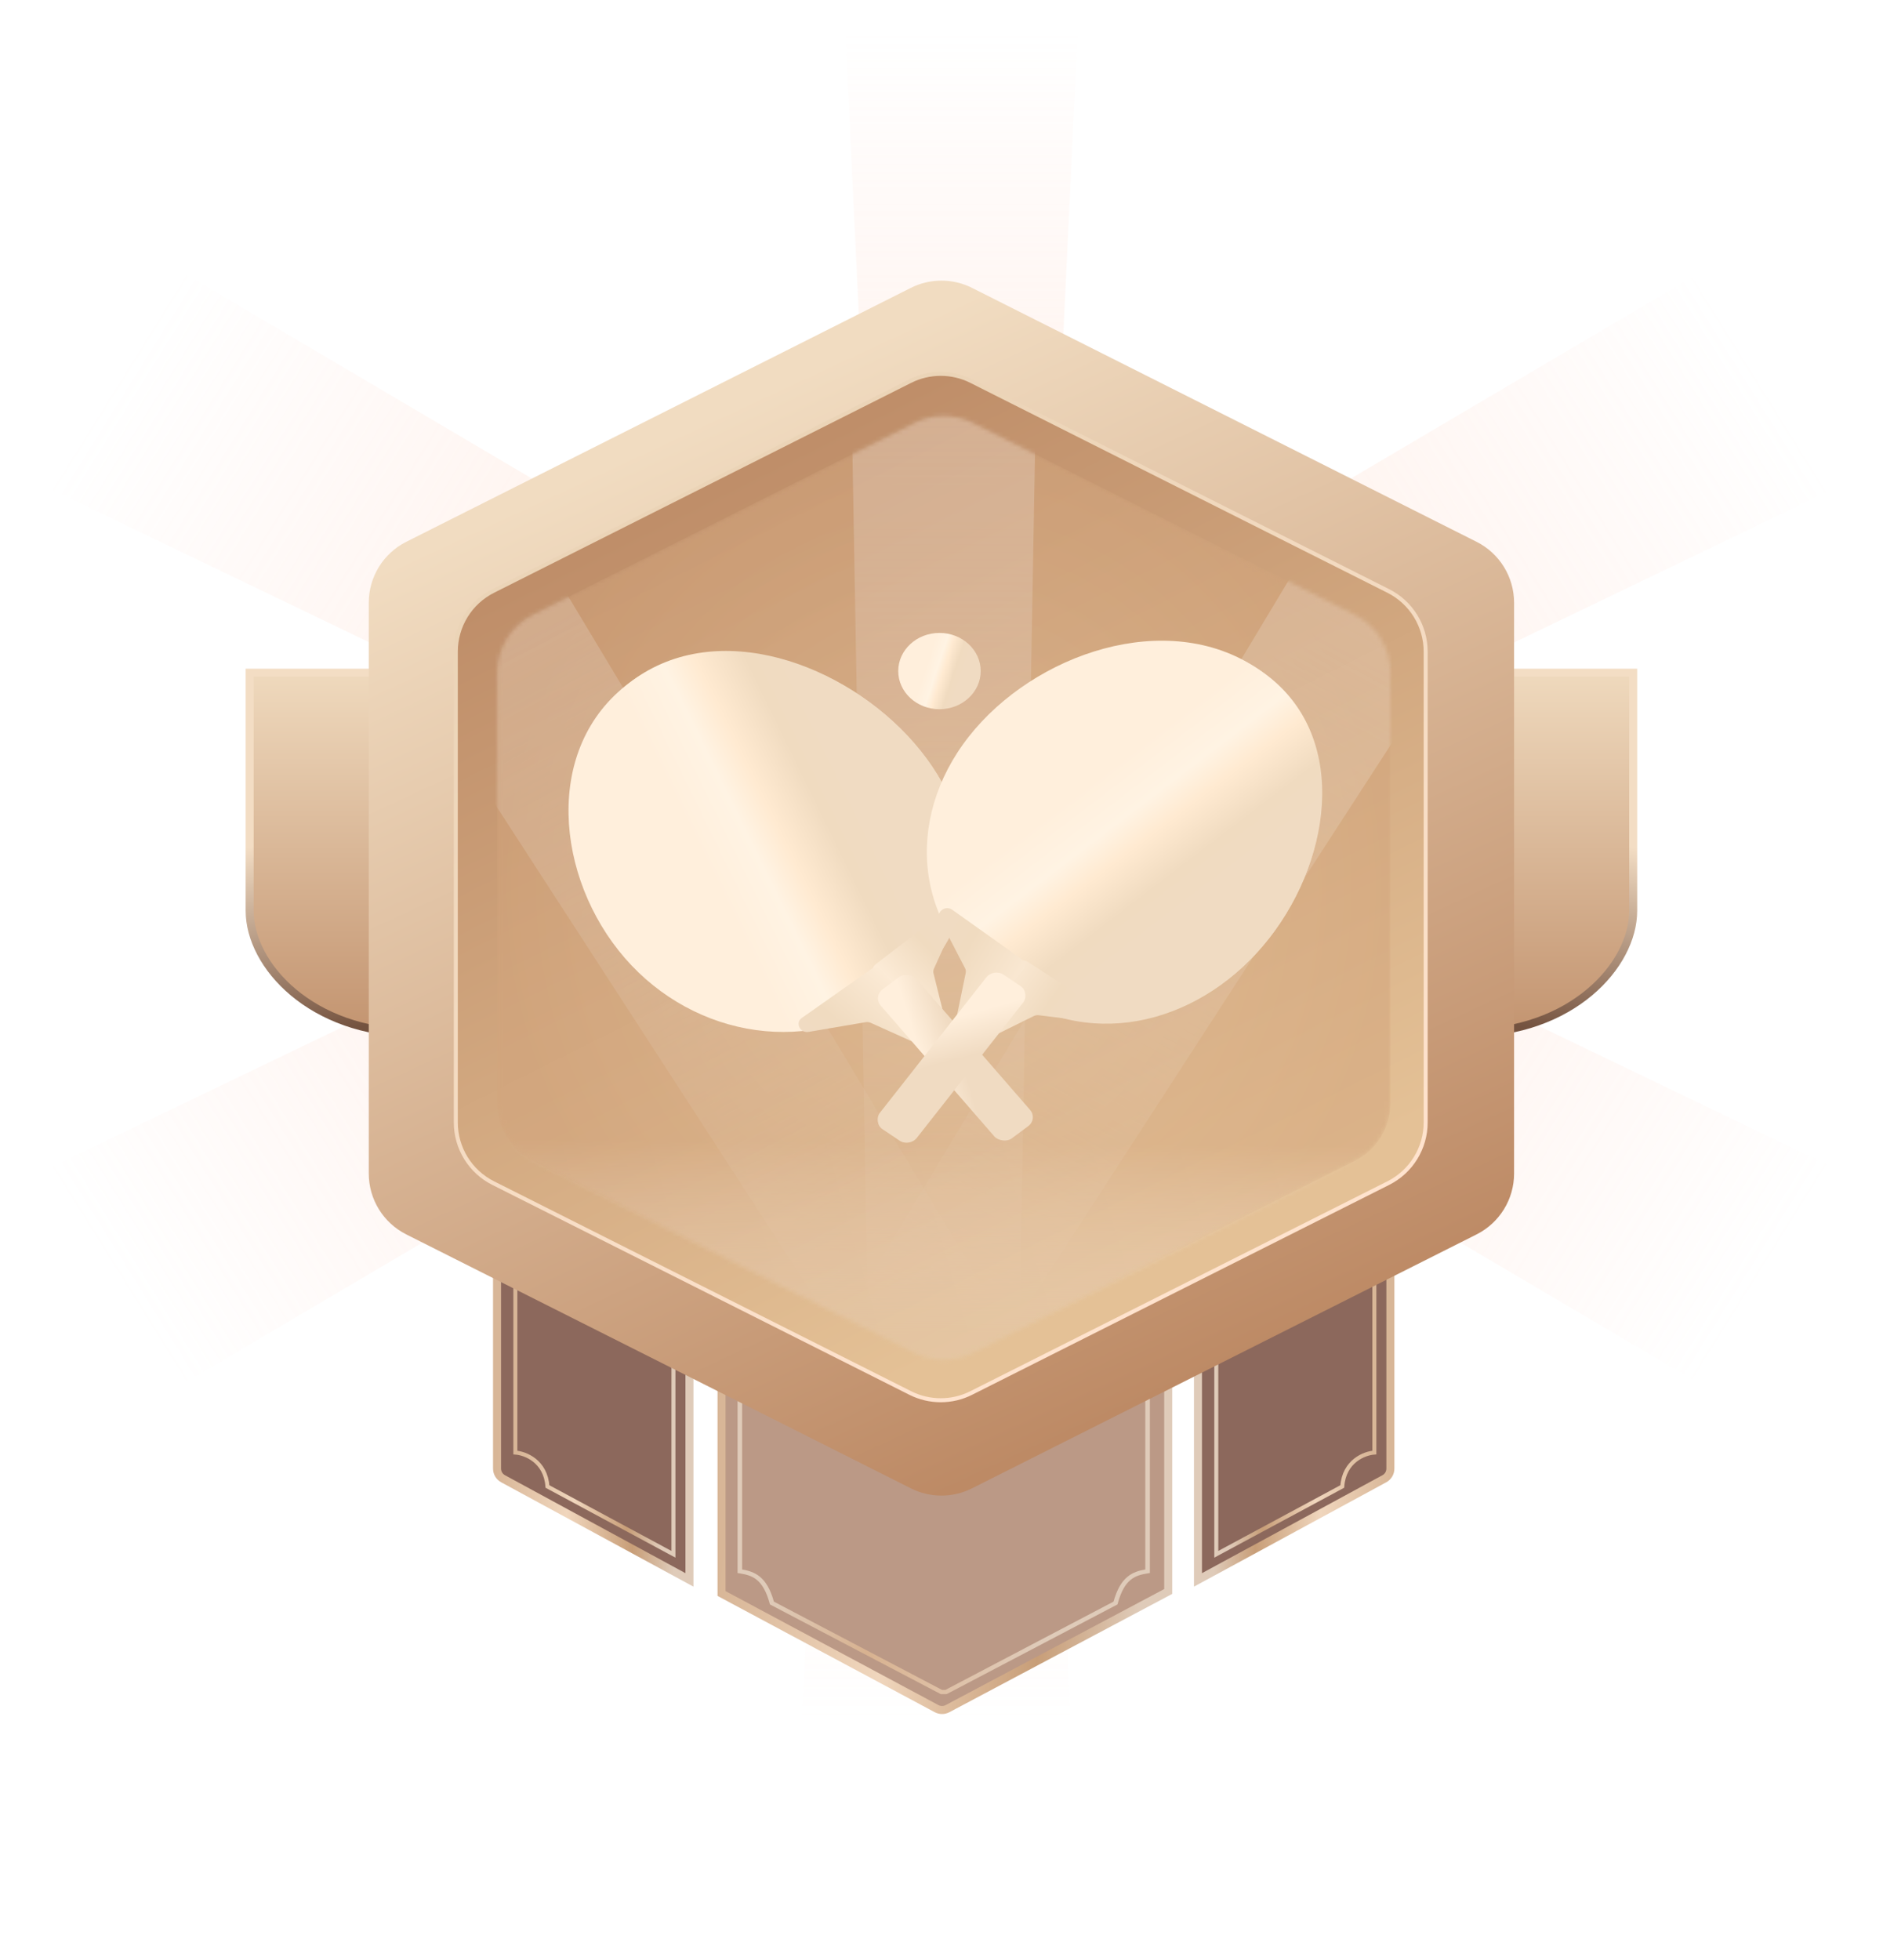 <svg width="470" height="489" viewBox="0 0 470 489" fill="none" xmlns="http://www.w3.org/2000/svg">
<path d="M218.25 160L211 8H269L261.75 160H218.25Z" fill="url(#paint0_linear_3278_263)"/>
<path d="M288.278 209.894L457 291.012L423.439 344.764L263.108 250.208L288.278 209.894Z" fill="url(#paint1_linear_3278_263)"/>
<path d="M258.912 253.327L267.302 429H200.18L208.57 253.327H258.912Z" fill="url(#paint2_linear_3278_263)"/>
<path d="M205.893 250.765L45.561 345.32L12 291.568L180.722 210.451L205.893 250.765Z" fill="url(#paint3_linear_3278_263)"/>
<path d="M288.278 203.382L457 122.265L423.439 68.513L263.108 163.068L288.278 203.382Z" fill="url(#paint4_linear_3278_263)"/>
<path d="M205.893 162.512L45.561 67.957L12 121.709L180.722 202.826L205.893 162.512Z" fill="url(#paint5_linear_3278_263)"/>
<g filter="url(#filter0_dd_3278_263)">
<path d="M62.314 163.754H103.479V253.632C77.751 253.632 62.314 236.813 62.314 223.147V163.754Z" fill="url(#paint6_linear_3278_263)"/>
<path d="M62.314 163.754H103.479V253.632C77.751 253.632 62.314 236.813 62.314 223.147V163.754Z" stroke="url(#paint7_linear_3278_263)" stroke-width="2"/>
<path d="M407.648 163.754H366.482V253.632C392.211 253.632 407.648 236.813 407.648 223.147V163.754Z" fill="url(#paint8_linear_3278_263)"/>
<path d="M407.648 163.754H366.482V253.632C392.211 253.632 407.648 236.813 407.648 223.147V163.754Z" stroke="url(#paint9_linear_3278_263)" stroke-width="2"/>
<path d="M180.095 245.173H291.588V392.969L236.489 422.207C235.641 422.657 234.624 422.655 233.778 422.202L180.095 393.476V245.173Z" fill="#BB9986" stroke="url(#paint10_linear_3278_263)" stroke-width="2"/>
<path fill-rule="evenodd" clip-rule="evenodd" d="M172.09 245.173V390.08L125.57 364.844C124.641 364.34 124.062 363.368 124.062 362.311V245.173H172.09Z" fill="#8C685C" stroke="url(#paint11_linear_3278_263)" stroke-width="2"/>
<path fill-rule="evenodd" clip-rule="evenodd" d="M299.015 245.173V390.08L345.535 364.844C346.464 364.34 347.043 363.368 347.043 362.311V245.173H299.015Z" fill="#8C685C" stroke="url(#paint12_linear_3278_263)" stroke-width="2"/>
<path d="M343.041 308.087V358.312C340.563 358.489 335.494 360.427 335.036 366.771L303.59 383.69V326.062" stroke="url(#paint13_linear_3278_263)"/>
<path fill-rule="evenodd" clip-rule="evenodd" d="M285.866 336.107H287.01V388.367L286.532 388.441C284.847 388.7 283.408 389.076 282.174 390.097C280.935 391.123 279.831 392.859 278.988 395.978L278.929 396.197L236.444 418.494L236.124 418.583L236.124 418.583H234.83L192.176 396.197L192.117 395.978C191.274 392.859 190.171 391.123 188.931 390.097C187.697 389.076 186.258 388.7 184.573 388.441L184.095 388.367V336.107H185.239V387.476C186.817 387.75 188.348 388.196 189.694 389.309C191.137 390.503 192.3 392.406 193.166 395.501L235.132 417.526H235.973L277.939 395.501C278.805 392.406 279.969 390.503 281.411 389.309C282.757 388.196 284.288 387.75 285.866 387.476V336.107Z" fill="url(#paint14_linear_3278_263)"/>
<path d="M128.636 308.087V358.312C131.114 358.489 136.183 360.427 136.641 366.771L168.087 383.69V326.062" stroke="url(#paint15_linear_3278_263)"/>
<g filter="url(#filter1_d_3278_263)">
<path d="M227.341 59.745L101.405 123.094C95.666 125.981 92.044 131.856 92.044 138.281L92.044 280.697C92.044 287.122 95.666 292.997 101.405 295.884L227.341 359.233C232.147 361.651 237.814 361.651 242.62 359.233L368.557 295.884C374.296 292.997 377.917 287.122 377.917 280.697L377.917 138.281C377.917 131.856 374.296 125.981 368.557 123.094L242.62 59.745C237.814 57.327 232.147 57.327 227.341 59.745Z" fill="url(#paint16_linear_3278_263)"/>
<path d="M227.199 82.992L123.096 135.359C117.379 138.235 113.771 144.088 113.771 150.488L113.771 267.955C113.771 274.355 117.379 280.209 123.096 283.085L227.199 335.451C231.987 337.86 237.632 337.86 242.42 335.451L346.523 283.085C352.24 280.209 355.848 274.355 355.848 267.955L355.848 150.488C355.848 144.088 352.24 138.235 346.523 135.359L242.42 82.992C237.632 80.584 231.987 80.584 227.199 82.992Z" fill="url(#paint17_linear_3278_263)"/>
<g filter="url(#filter2_f_3278_263)">
<path d="M227.199 82.992L123.096 135.359C117.379 138.235 113.771 144.088 113.771 150.488L113.771 267.955C113.771 274.355 117.379 280.209 123.096 283.085L227.199 335.451C231.987 337.86 237.632 337.86 242.42 335.451L346.523 283.085C352.24 280.209 355.848 274.355 355.848 267.955L355.848 150.488C355.848 144.088 352.24 138.235 346.523 135.359L242.42 82.992C237.632 80.584 231.987 80.584 227.199 82.992Z" stroke="url(#paint18_linear_3278_263)"/>
</g>
<g opacity="0.5">
<mask id="mask0_3278_263" style="mask-type:alpha" maskUnits="userSpaceOnUse" x="124" y="91" width="224" height="237">
<path d="M228.318 93.374L132.938 141.309C127.496 144.044 124.062 149.613 124.062 155.703L124.062 263.153C124.062 269.243 127.496 274.812 132.938 277.547L228.318 325.483C232.87 327.77 238.235 327.77 242.787 325.483L338.167 277.547C343.609 274.812 347.043 269.243 347.043 263.153L347.043 155.703C347.043 149.613 343.609 144.044 338.167 141.309L242.787 93.374C238.235 91.086 232.87 91.086 228.318 93.374Z" fill="#A6D3DE"/>
</mask>
<g mask="url(#mask0_3278_263)">
<path d="M228.318 93.374L132.938 141.309C127.496 144.044 124.062 149.613 124.062 155.703L124.062 263.153C124.062 269.243 127.496 274.812 132.938 277.547L228.318 325.483C232.87 327.77 238.235 327.77 242.787 325.483L338.167 277.547C343.609 274.812 347.043 269.243 347.043 263.153L347.043 155.703C347.043 149.613 343.609 144.044 338.167 141.309L242.787 93.374C238.235 91.086 232.87 91.086 228.318 93.374Z" fill="url(#paint19_radial_3278_263)"/>
<path opacity="0.5" d="M216.915 333.847L212.486 84.998H258.62L254.191 333.847H216.915Z" fill="url(#paint20_linear_3278_263)"/>
<path opacity="0.5" d="M216.321 331.64L77.928 118.178L117.882 96.848L248.603 314.405L216.321 331.64Z" fill="url(#paint21_linear_3278_263)"/>
<path opacity="0.5" d="M212.477 314.405L343.199 96.848L383.152 118.178L244.759 331.64L212.477 314.405Z" fill="url(#paint22_linear_3278_263)"/>
<rect x="124.062" y="195.202" width="222.981" height="133.904" fill="url(#paint23_linear_3278_263)"/>
<g filter="url(#filter3_i_3278_263)">
<path d="M228.318 93.374L132.938 141.309C127.496 144.044 124.062 149.613 124.062 155.703L124.062 263.153C124.062 269.243 127.496 274.812 132.938 277.547L228.318 325.483C232.87 327.77 238.235 327.77 242.787 325.483L338.167 277.547C343.609 274.812 347.043 269.243 347.043 263.153L347.043 155.703C347.043 149.613 343.609 144.044 338.167 141.309L242.787 93.374C238.235 91.086 232.87 91.086 228.318 93.374Z" fill="#F5C4AF" fill-opacity="0.03"/>
</g>
</g>
</g>
</g>
</g>
<path d="M228.176 185.385C245.589 205.409 246.16 231.713 224.505 247.814C202.85 263.916 173.407 259.08 155.994 239.055C138.582 219.031 135.471 186.432 157.126 170.331C178.78 154.229 210.763 165.36 228.176 185.385Z" fill="url(#paint24_linear_3278_263)"/>
<path d="M228.175 185.386C245.588 205.41 246.41 231.528 225.156 247.331C203.902 263.135 174.743 258.087 157.33 238.063C139.918 218.039 136.523 185.651 157.777 169.848C179.031 154.044 210.762 165.362 228.175 185.386Z" fill="url(#paint25_linear_3278_263)"/>
<path d="M218.302 243.316C217.544 242.505 217.658 241.272 218.555 240.582L235.153 227.812C236.825 226.525 239.228 228.163 238.389 230.018L233.119 241.667C232.951 242.038 232.913 242.448 233.01 242.839L236.613 257.38C237.096 259.332 234.426 260.594 233.014 259.081L218.302 243.316Z" fill="url(#paint26_linear_3278_263)"/>
<path d="M220.243 242.241C219.539 241.39 218.255 241.208 217.366 241.835L200.127 253.967C198.405 255.179 199.687 257.803 201.825 257.44L216.077 255.019C216.503 254.947 216.947 255.004 217.345 255.183L231.306 261.466C233.277 262.353 235.101 260.19 233.754 258.563L220.243 242.241Z" fill="url(#paint27_linear_3278_263)"/>
<rect width="11.105" height="49.209" rx="3" transform="matrix(0.802 -0.597 0.656 0.755 217.877 248.63)" fill="url(#paint28_linear_3278_263)"/>
<path d="M316.729 234.143C300.386 254.924 273.081 262.318 250.607 247.206C228.134 232.094 225.476 204.551 241.819 183.77C258.162 162.989 291.373 151.681 313.846 166.794C336.319 181.906 333.071 213.362 316.729 234.143Z" fill="url(#paint29_linear_3278_263)"/>
<path d="M316.727 234.143C300.384 254.924 273.339 262.493 251.282 247.661C229.225 232.828 226.862 205.484 243.205 184.703C259.548 163.922 292.464 152.416 314.521 167.248C336.578 182.081 333.07 213.362 316.727 234.143Z" fill="url(#paint30_linear_3278_263)"/>
<path d="M253.663 240.513C254.323 239.609 255.613 239.362 256.537 239.962L274.093 251.357C275.852 252.499 274.697 255.169 272.557 254.907L259.257 253.281C258.838 253.23 258.409 253.304 258.028 253.492L243.582 260.618C241.671 261.56 239.786 259.512 241.015 257.83L253.663 240.513Z" fill="url(#paint31_linear_3278_263)"/>
<path d="M255.32 241.93C256.016 241.089 255.847 239.887 254.941 239.243L237.689 226.978C235.957 225.747 233.603 227.514 234.547 229.336L240.875 241.559C241.066 241.928 241.124 242.344 241.041 242.747L238.168 256.699C237.759 258.689 240.525 259.827 241.857 258.217L255.32 241.93Z" fill="url(#paint32_linear_3278_263)"/>
<rect width="11.145" height="48.992" rx="3" transform="matrix(0.83 0.558 -0.618 0.786 248.021 241.505)" fill="url(#paint33_linear_3278_263)"/>
<ellipse cx="234.493" cy="167.42" rx="10.291" ry="9.516" fill="url(#paint34_linear_3278_263)"/>
<defs>
<filter id="filter0_dd_3278_263" x="0.117" y="0.815" width="469.727" height="488.004" filterUnits="userSpaceOnUse" color-interpolation-filters="sRGB">
<feFlood flood-opacity="0" result="BackgroundImageFix"/>
<feColorMatrix in="SourceAlpha" type="matrix" values="0 0 0 0 0 0 0 0 0 0 0 0 0 0 0 0 0 0 127 0" result="hardAlpha"/>
<feOffset/>
<feGaussianBlur stdDeviation="10.199"/>
<feColorMatrix type="matrix" values="0 0 0 0 0.938 0 0 0 0 0.695 0 0 0 0 0.559 0 0 0 1 0"/>
<feBlend mode="normal" in2="BackgroundImageFix" result="effect1_dropShadow_3278_263"/>
<feColorMatrix in="SourceAlpha" type="matrix" values="0 0 0 0 0 0 0 0 0 0 0 0 0 0 0 0 0 0 127 0" result="hardAlpha"/>
<feOffset dy="4.08"/>
<feGaussianBlur stdDeviation="30.598"/>
<feColorMatrix type="matrix" values="0 0 0 0 1 0 0 0 0 0.75 0 0 0 0 0.671 0 0 0 0.6 0"/>
<feBlend mode="normal" in2="effect1_dropShadow_3278_263" result="effect2_dropShadow_3278_263"/>
<feBlend mode="normal" in="SourceGraphic" in2="effect2_dropShadow_3278_263" result="shape"/>
</filter>
<filter id="filter1_d_3278_263" x="86.044" y="57.932" width="297.873" height="317.115" filterUnits="userSpaceOnUse" color-interpolation-filters="sRGB">
<feFlood flood-opacity="0" result="BackgroundImageFix"/>
<feColorMatrix in="SourceAlpha" type="matrix" values="0 0 0 0 0 0 0 0 0 0 0 0 0 0 0 0 0 0 127 0" result="hardAlpha"/>
<feOffset dy="8"/>
<feGaussianBlur stdDeviation="3"/>
<feColorMatrix type="matrix" values="0 0 0 0 0.492 0 0 0 0 0.277 0 0 0 0 0.209 0 0 0 0.54 0"/>
<feBlend mode="normal" in2="BackgroundImageFix" result="effect1_dropShadow_3278_263"/>
<feBlend mode="normal" in="SourceGraphic" in2="effect1_dropShadow_3278_263" result="shape"/>
</filter>
<filter id="filter2_f_3278_263" x="112.671" y="80.086" width="244.278" height="258.271" filterUnits="userSpaceOnUse" color-interpolation-filters="sRGB">
<feFlood flood-opacity="0" result="BackgroundImageFix"/>
<feBlend mode="normal" in="SourceGraphic" in2="BackgroundImageFix" result="shape"/>
<feGaussianBlur stdDeviation="0.3" result="effect1_foregroundBlur_3278_263"/>
</filter>
<filter id="filter3_i_3278_263" x="124.062" y="91.658" width="222.981" height="235.541" filterUnits="userSpaceOnUse" color-interpolation-filters="sRGB">
<feFlood flood-opacity="0" result="BackgroundImageFix"/>
<feBlend mode="normal" in="SourceGraphic" in2="BackgroundImageFix" result="shape"/>
<feColorMatrix in="SourceAlpha" type="matrix" values="0 0 0 0 0 0 0 0 0 0 0 0 0 0 0 0 0 0 127 0" result="hardAlpha"/>
<feOffset/>
<feGaussianBlur stdDeviation="6.724"/>
<feComposite in2="hardAlpha" operator="arithmetic" k2="-1" k3="1"/>
<feColorMatrix type="matrix" values="0 0 0 0 0.283 0 0 0 0 0.159 0 0 0 0 0.057 0 0 0 1 0"/>
<feBlend mode="normal" in2="shape" result="effect1_innerShadow_3278_263"/>
</filter>
<linearGradient id="paint0_linear_3278_263" x1="240" y1="8" x2="240" y2="160" gradientUnits="userSpaceOnUse">
<stop stop-color="#FFBEAA" stop-opacity="0"/>
<stop offset="1" stop-color="#FFC9AA" stop-opacity="0.3"/>
</linearGradient>
<linearGradient id="paint1_linear_3278_263" x1="440.22" y1="317.888" x2="282.382" y2="219.339" gradientUnits="userSpaceOnUse">
<stop stop-color="#FFBEAA" stop-opacity="0"/>
<stop offset="1" stop-color="#FFC9AA" stop-opacity="0.3"/>
</linearGradient>
<linearGradient id="paint2_linear_3278_263" x1="233.741" y1="429" x2="233.741" y2="253.327" gradientUnits="userSpaceOnUse">
<stop stop-color="#FFBEAA" stop-opacity="0"/>
<stop offset="1" stop-color="#FFC9AA" stop-opacity="0.3"/>
</linearGradient>
<linearGradient id="paint3_linear_3278_263" x1="28.781" y1="318.444" x2="186.618" y2="219.895" gradientUnits="userSpaceOnUse">
<stop stop-color="#FFBEAA" stop-opacity="0"/>
<stop offset="1" stop-color="#FFC9AA" stop-opacity="0.3"/>
</linearGradient>
<linearGradient id="paint4_linear_3278_263" x1="440.22" y1="95.389" x2="282.382" y2="193.938" gradientUnits="userSpaceOnUse">
<stop stop-color="#FFBEAA" stop-opacity="0"/>
<stop offset="1" stop-color="#FFC9AA" stop-opacity="0.3"/>
</linearGradient>
<linearGradient id="paint5_linear_3278_263" x1="28.781" y1="94.833" x2="186.619" y2="193.382" gradientUnits="userSpaceOnUse">
<stop stop-color="#FFBEAA" stop-opacity="0"/>
<stop offset="1" stop-color="#FFC9AA" stop-opacity="0.3"/>
</linearGradient>
<linearGradient id="paint6_linear_3278_263" x1="82.897" y1="163.754" x2="82.897" y2="253.632" gradientUnits="userSpaceOnUse">
<stop stop-color="#EFD9BD"/>
<stop offset="1" stop-color="#C39470"/>
</linearGradient>
<linearGradient id="paint7_linear_3278_263" x1="62.314" y1="163.754" x2="80.023" y2="254.194" gradientUnits="userSpaceOnUse">
<stop stop-color="#F3DDC4"/>
<stop offset="0.379" stop-color="#F3DDC4"/>
<stop offset="0.463" stop-color="#F3DDC4"/>
<stop offset="1" stop-color="#74523F"/>
</linearGradient>
<linearGradient id="paint8_linear_3278_263" x1="387.065" y1="163.754" x2="387.065" y2="253.632" gradientUnits="userSpaceOnUse">
<stop stop-color="#EFD9BD"/>
<stop offset="1" stop-color="#C39470"/>
</linearGradient>
<linearGradient id="paint9_linear_3278_263" x1="407.648" y1="163.754" x2="389.938" y2="254.194" gradientUnits="userSpaceOnUse">
<stop stop-color="#F3DDC4"/>
<stop offset="0.379" stop-color="#F3DDC4"/>
<stop offset="0.463" stop-color="#F3DDC4"/>
<stop offset="1" stop-color="#74523F"/>
</linearGradient>
<linearGradient id="paint10_linear_3278_263" x1="180.093" y1="382.632" x2="292.014" y2="393.13" gradientUnits="userSpaceOnUse">
<stop stop-color="#D8B697"/>
<stop offset="0.374" stop-color="#F0D6BD"/>
<stop offset="0.72" stop-color="#C89E78"/>
<stop offset="0.938" stop-color="#DFCBB9"/>
</linearGradient>
<linearGradient id="paint11_linear_3278_263" x1="124.061" y1="357.231" x2="172.578" y2="359.636" gradientUnits="userSpaceOnUse">
<stop stop-color="#D8B697"/>
<stop offset="0.374" stop-color="#F0D6BD"/>
<stop offset="0.72" stop-color="#C89E78"/>
<stop offset="0.938" stop-color="#DFCBB9"/>
</linearGradient>
<linearGradient id="paint12_linear_3278_263" x1="347.044" y1="357.231" x2="298.527" y2="359.636" gradientUnits="userSpaceOnUse">
<stop stop-color="#D8B697"/>
<stop offset="0.374" stop-color="#F0D6BD"/>
<stop offset="0.72" stop-color="#C89E78"/>
<stop offset="0.938" stop-color="#DFCBB9"/>
</linearGradient>
<linearGradient id="paint13_linear_3278_263" x1="343.041" y1="366.551" x2="303.333" y2="369.65" gradientUnits="userSpaceOnUse">
<stop stop-color="#D8B697"/>
<stop offset="0.374" stop-color="#F0D6BD"/>
<stop offset="0.72" stop-color="#C89E78"/>
<stop offset="0.938" stop-color="#DFCBB9"/>
</linearGradient>
<linearGradient id="paint14_linear_3278_263" x1="186.382" y1="360.427" x2="276.242" y2="400.264" gradientUnits="userSpaceOnUse">
<stop offset="0.192" stop-color="#DFCBB9"/>
<stop offset="0.475" stop-color="#D8B290"/>
<stop offset="0.678" stop-color="#DEBFA4"/>
<stop offset="0.866" stop-color="#DFCBB9"/>
</linearGradient>
<linearGradient id="paint15_linear_3278_263" x1="128.636" y1="366.551" x2="168.344" y2="369.65" gradientUnits="userSpaceOnUse">
<stop stop-color="#D8B697"/>
<stop offset="0.374" stop-color="#F0D6BD"/>
<stop offset="0.72" stop-color="#C89E78"/>
<stop offset="0.938" stop-color="#DFCBB9"/>
</linearGradient>
<linearGradient id="paint16_linear_3278_263" x1="174.948" y1="92.91" x2="288.265" y2="336.368" gradientUnits="userSpaceOnUse">
<stop stop-color="#F1DCC1"/>
<stop offset="1" stop-color="#BD8A65"/>
</linearGradient>
<linearGradient id="paint17_linear_3278_263" x1="173.804" y1="112.472" x2="271.873" y2="308.182" gradientUnits="userSpaceOnUse">
<stop stop-color="#BF8E69"/>
<stop offset="1" stop-color="#E4C196"/>
</linearGradient>
<linearGradient id="paint18_linear_3278_263" x1="185.811" y1="105.599" x2="291.605" y2="311.428" gradientUnits="userSpaceOnUse">
<stop stop-color="#EBD4B7"/>
<stop offset="1" stop-color="#FFE3CE"/>
</linearGradient>
<radialGradient id="paint19_radial_3278_263" cx="0" cy="0" r="1" gradientUnits="userSpaceOnUse" gradientTransform="translate(235.553 209.428) rotate(90) scale(119.69 111.49)">
<stop stop-color="#E3C29C"/>
<stop offset="1" stop-color="#D1A479"/>
</radialGradient>
<linearGradient id="paint20_linear_3278_263" x1="235.553" y1="84.998" x2="235.553" y2="333.847" gradientUnits="userSpaceOnUse">
<stop stop-color="white"/>
<stop offset="1" stop-color="#F2EDED" stop-opacity="0"/>
</linearGradient>
<linearGradient id="paint21_linear_3278_263" x1="97.905" y1="107.513" x2="217.285" y2="331.125" gradientUnits="userSpaceOnUse">
<stop stop-color="white"/>
<stop offset="1" stop-color="#F2EDED" stop-opacity="0"/>
</linearGradient>
<linearGradient id="paint22_linear_3278_263" x1="363.175" y1="107.513" x2="243.795" y2="331.125" gradientUnits="userSpaceOnUse">
<stop stop-color="white"/>
<stop offset="1" stop-color="#F2EDED" stop-opacity="0"/>
</linearGradient>
<linearGradient id="paint23_linear_3278_263" x1="235.553" y1="253.267" x2="234.977" y2="320.811" gradientUnits="userSpaceOnUse">
<stop offset="0.292" stop-color="#FFFAF7" stop-opacity="0"/>
<stop offset="1" stop-color="#E4CBAD"/>
</linearGradient>
<linearGradient id="paint24_linear_3278_263" x1="133.628" y1="155.821" x2="193.161" y2="126.978" gradientUnits="userSpaceOnUse">
<stop offset="0.169" stop-color="#FFEFDC"/>
<stop offset="0.36" stop-color="#FFF3E3"/>
<stop offset="0.478" stop-color="#FFEAD1"/>
<stop offset="0.656" stop-color="#F0DBC0"/>
<stop offset="0.804" stop-color="#F0DBC2"/>
</linearGradient>
<linearGradient id="paint25_linear_3278_263" x1="134.401" y1="155.247" x2="192.749" y2="126.634" gradientUnits="userSpaceOnUse">
<stop offset="0.169" stop-color="#FFEFDC"/>
<stop offset="0.36" stop-color="#FFF3E3"/>
<stop offset="0.478" stop-color="#FFEAD1"/>
<stop offset="0.656" stop-color="#F0DBC0"/>
<stop offset="0.804" stop-color="#F0DBC2"/>
</linearGradient>
<linearGradient id="paint26_linear_3278_263" x1="199.533" y1="233.013" x2="223.094" y2="211.039" gradientUnits="userSpaceOnUse">
<stop offset="0.169" stop-color="#FFEFDC"/>
<stop offset="0.656" stop-color="#F0DBC0"/>
<stop offset="0.804" stop-color="#F0DBC2"/>
</linearGradient>
<linearGradient id="paint27_linear_3278_263" x1="205.822" y1="213.451" x2="176.864" y2="248.075" gradientUnits="userSpaceOnUse">
<stop offset="0.169" stop-color="#FFEFDC"/>
<stop offset="0.656" stop-color="#F0DBC0"/>
<stop offset="0.804" stop-color="#F0DBC2"/>
</linearGradient>
<linearGradient id="paint28_linear_3278_263" x1="17.923" y1="-32.448" x2="30.772" y2="-27.203" gradientUnits="userSpaceOnUse">
<stop offset="0.169" stop-color="#FFEFDC"/>
<stop offset="0.804" stop-color="#F0DBC2"/>
</linearGradient>
<linearGradient id="paint29_linear_3278_263" x1="322.84" y1="142.025" x2="361.418" y2="192.988" gradientUnits="userSpaceOnUse">
<stop offset="0.169" stop-color="#FFEFDC"/>
<stop offset="0.36" stop-color="#FFF3E3"/>
<stop offset="0.478" stop-color="#FFEAD1"/>
<stop offset="0.656" stop-color="#F0DBC0"/>
<stop offset="0.804" stop-color="#F0DBC2"/>
</linearGradient>
<linearGradient id="paint30_linear_3278_263" x1="323.642" y1="142.565" x2="361.786" y2="192.491" gradientUnits="userSpaceOnUse">
<stop offset="0.169" stop-color="#FFEFDC"/>
<stop offset="0.36" stop-color="#FFF3E3"/>
<stop offset="0.478" stop-color="#FFEAD1"/>
<stop offset="0.656" stop-color="#F0DBC0"/>
<stop offset="0.804" stop-color="#F0DBC2"/>
</linearGradient>
<linearGradient id="paint31_linear_3278_263" x1="258.994" y1="211.865" x2="289.596" y2="233.555" gradientUnits="userSpaceOnUse">
<stop offset="0.169" stop-color="#FFEFDC"/>
<stop offset="0.656" stop-color="#F0DBC0"/>
<stop offset="0.804" stop-color="#F0DBC2"/>
</linearGradient>
<linearGradient id="paint32_linear_3278_263" x1="293.871" y1="209.222" x2="252.699" y2="184.948" gradientUnits="userSpaceOnUse">
<stop offset="0.169" stop-color="#FFEFDC"/>
<stop offset="0.656" stop-color="#F0DBC0"/>
<stop offset="0.804" stop-color="#F0DBC2"/>
</linearGradient>
<linearGradient id="paint33_linear_3278_263" x1="40.012" y1="-39.88" x2="53.255" y2="-29.458" gradientUnits="userSpaceOnUse">
<stop offset="0.169" stop-color="#FFEFDC"/>
<stop offset="0.804" stop-color="#F0DBC2"/>
</linearGradient>
<linearGradient id="paint34_linear_3278_263" x1="232.863" y1="153.132" x2="246.77" y2="157.703" gradientUnits="userSpaceOnUse">
<stop offset="0.169" stop-color="#FFEFDC"/>
<stop offset="0.36" stop-color="#FFF3E3"/>
<stop offset="0.478" stop-color="#FFEAD1"/>
<stop offset="0.656" stop-color="#F0DBC0"/>
<stop offset="0.804" stop-color="#F0DBC2"/>
</linearGradient>
</defs>
</svg>

